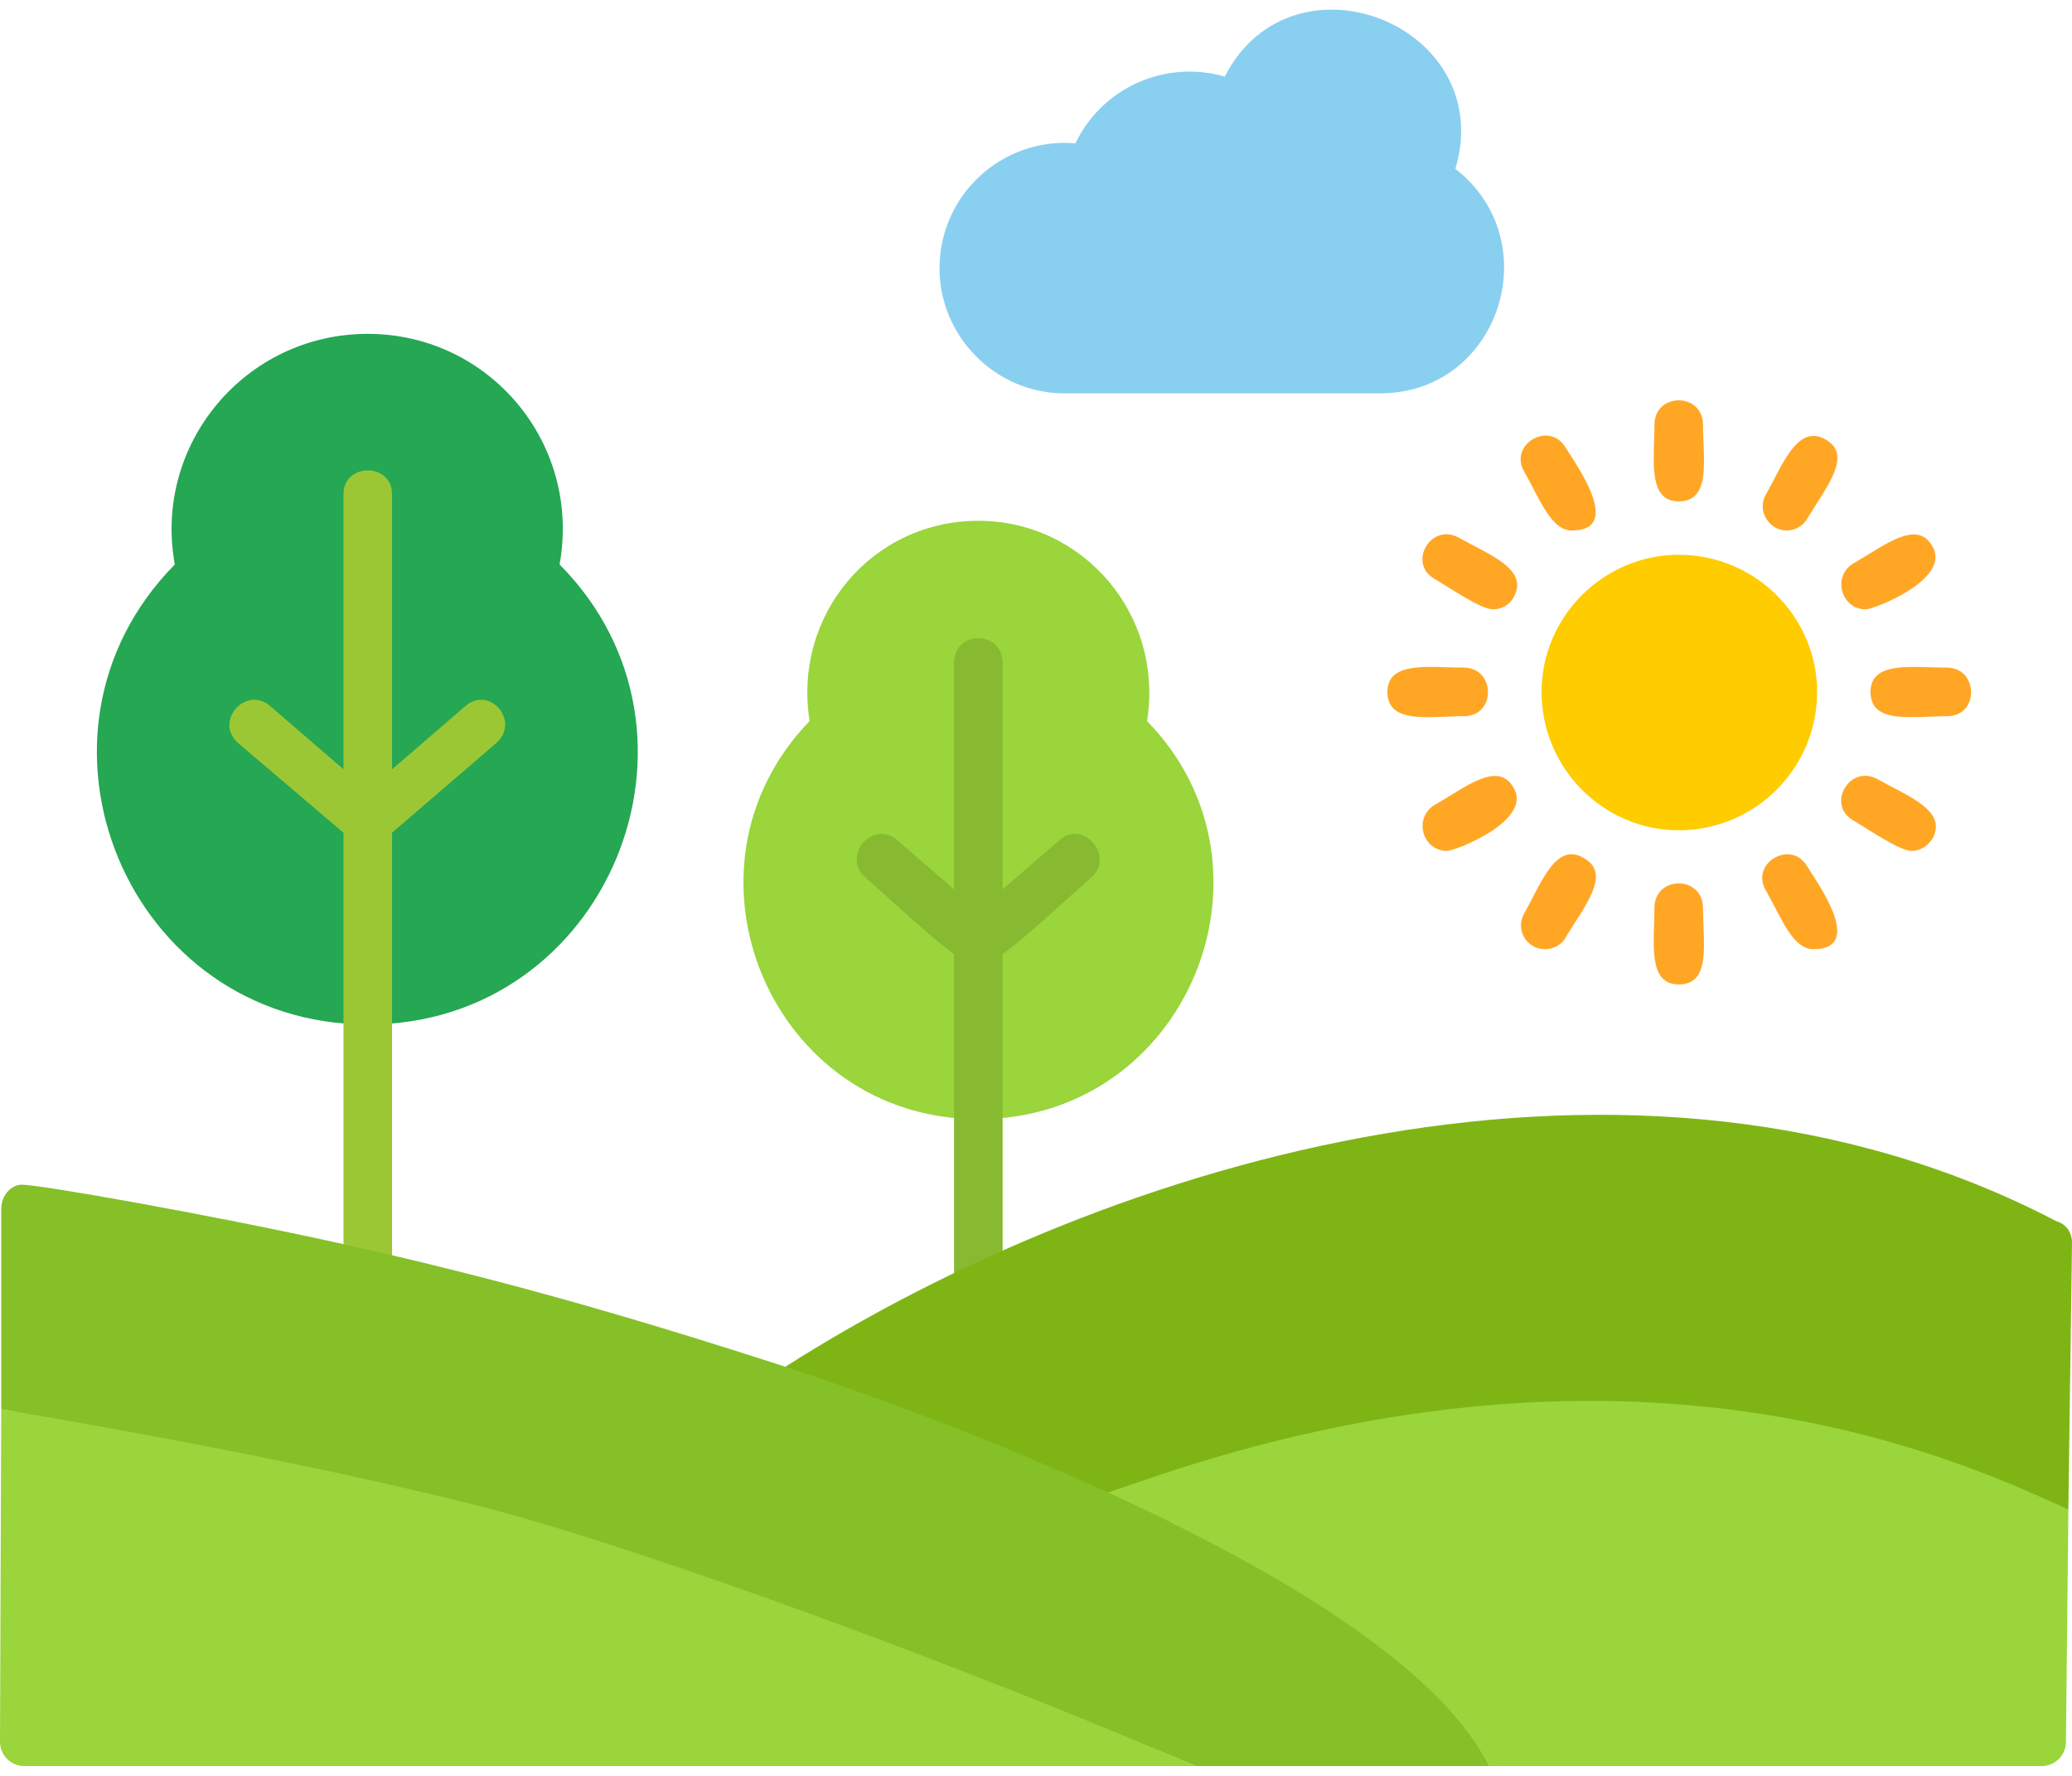 <svg width="42" height="36" viewBox="0 0 42 36" fill="none" xmlns="http://www.w3.org/2000/svg">
<path d="M19.831 22.687C15.624 22.687 13.508 17.619 16.411 14.617C16.067 12.452 17.691 10.557 19.831 10.557C21.947 10.557 23.596 12.452 23.251 14.617C26.155 17.594 24.063 22.687 19.831 22.687Z" fill="#99D53B"/>
<path d="M19.831 26.599C19.561 26.599 19.339 26.378 19.339 26.107V13.436C19.339 12.771 20.323 12.771 20.323 13.436V26.107C20.323 26.378 20.102 26.599 19.831 26.599Z" fill="#88BA31"/>
<path d="M19.831 19.612C19.487 19.612 18.035 18.209 17.543 17.791C17.051 17.348 17.691 16.61 18.183 17.028L19.831 18.455L21.48 17.028C21.947 16.61 22.612 17.348 22.119 17.791C21.627 18.209 20.176 19.612 19.831 19.612Z" fill="#88BA31"/>
<path d="M7.455 20.768C2.583 20.768 0.148 14.887 3.543 11.443C3.1 9.007 4.97 6.768 7.455 6.768C9.916 6.768 11.786 8.982 11.343 11.443C14.738 14.863 12.327 20.768 7.455 20.768Z" fill="#25A753"/>
<path d="M7.455 26.329C7.16 26.329 6.963 26.107 6.963 25.837V10.016C6.963 9.376 7.947 9.376 7.947 10.016V25.837C7.947 26.107 7.726 26.329 7.455 26.329Z" fill="#9CC735"/>
<path d="M7.455 17.151C7.332 17.151 7.209 17.127 7.135 17.028L4.823 15.06C4.33 14.617 4.995 13.879 5.487 14.322L7.455 16.019L9.424 14.322C9.916 13.879 10.555 14.617 10.063 15.06L7.775 17.028C7.677 17.127 7.554 17.151 7.455 17.151Z" fill="#9CC735"/>
<path d="M34.028 16.831C32.503 16.831 31.248 15.576 31.248 14.026C31.248 12.501 32.503 11.246 34.028 11.246C35.578 11.246 36.833 12.501 36.833 14.026C36.833 15.576 35.578 16.831 34.028 16.831Z" fill="#FFCC00"/>
<path d="M34.028 10.164C33.388 10.164 33.536 9.302 33.536 8.613C33.536 7.949 34.52 7.949 34.52 8.613C34.52 9.302 34.693 10.164 34.028 10.164ZM36.218 10.754C35.849 10.754 35.603 10.336 35.8 10.016C36.144 9.401 36.439 8.589 37.005 8.909C37.571 9.228 37.005 9.893 36.636 10.508C36.562 10.655 36.39 10.754 36.218 10.754ZM37.817 12.353C37.325 12.353 37.128 11.689 37.571 11.418C38.186 11.074 38.851 10.508 39.17 11.074C39.564 11.738 37.989 12.353 37.817 12.353ZM39.466 14.518C38.777 14.518 37.916 14.691 37.916 14.026C37.916 13.387 38.777 13.534 39.466 13.534C40.105 13.534 40.13 14.518 39.466 14.518ZM38.752 17.25C38.506 17.25 37.867 16.807 37.571 16.634C37.005 16.315 37.497 15.478 38.063 15.798C38.678 16.142 39.49 16.438 39.17 17.003C39.072 17.151 38.925 17.25 38.752 17.25ZM36.759 19.242C36.341 19.242 36.12 18.627 35.8 18.061C35.455 17.496 36.316 17.003 36.636 17.569C36.833 17.889 37.817 19.242 36.759 19.242ZM34.028 19.956C33.388 19.956 33.536 19.095 33.536 18.406C33.536 17.742 34.52 17.742 34.52 18.406C34.52 19.119 34.693 19.956 34.028 19.956ZM31.322 19.242C30.928 19.242 30.706 18.824 30.903 18.504C31.248 17.889 31.543 17.053 32.109 17.397C32.675 17.717 32.109 18.381 31.74 18.997C31.666 19.144 31.494 19.242 31.322 19.242ZM29.329 17.25C28.837 17.25 28.64 16.585 29.083 16.315C29.698 15.97 30.362 15.404 30.682 15.97C31.076 16.634 29.501 17.25 29.329 17.25ZM29.673 14.518C28.984 14.518 28.123 14.691 28.123 14.026C28.123 13.387 28.984 13.534 29.673 13.534C30.313 13.534 30.337 14.518 29.673 14.518ZM30.264 12.353C30.018 12.353 29.378 11.91 29.083 11.738C28.517 11.418 29.009 10.582 29.575 10.902C30.19 11.246 31.002 11.541 30.682 12.107C30.608 12.255 30.436 12.353 30.264 12.353ZM31.863 10.754C31.445 10.754 31.223 10.139 30.903 9.573C30.559 9.007 31.42 8.515 31.74 9.081C31.937 9.401 32.921 10.754 31.863 10.754Z" fill="#FFA725"/>
<path d="M27.975 7.974H21.578C20.176 7.974 19.044 6.817 19.044 5.439C19.044 3.963 20.299 2.782 21.8 2.905C22.341 1.773 23.62 1.207 24.826 1.552C26.204 -1.13 30.362 0.518 29.501 3.422C31.395 4.898 30.387 7.974 27.975 7.974Z" fill="#89CFF0"/>
<path d="M15.919 27.706C22.489 23.524 33.093 20.276 41.68 24.754C41.852 24.803 42 24.951 42 25.197L41.926 30.61C39.269 29.33 35.726 29.306 32.601 29.281C29.402 29.257 25.933 28.986 22.464 30.265C21.012 29.601 19.905 30.708 18.773 30.29C17.248 29.7 15.919 27.706 15.919 27.706ZM4.503 24.705C4.626 24.729 4.749 24.754 4.847 24.779L4.503 24.705Z" fill="#7EB515"/>
<path d="M41.926 30.61L41.877 35.309C41.877 35.58 41.656 35.801 41.385 35.801H30.19C29.279 33.981 26.548 32.258 23.719 30.856C23.35 30.979 22.981 31.102 22.612 31.25C21.997 31.471 21.652 30.561 22.267 30.339C28.935 27.829 35.677 27.584 41.926 30.61Z" fill="#99D53B"/>
<path d="M0.025 24.508V28.568C2.214 28.937 6.102 30.536 9.645 31.446C13.114 32.308 19.782 33.882 24.236 35.801H30.19C28.369 32.135 18.995 28.715 15.919 27.706C12.499 26.599 9.94 25.886 6.963 25.221C4.183 24.606 0.812 24.016 0.443 24.016C0.221 24.016 0.025 24.237 0.025 24.508Z" fill="#85C028"/>
<path d="M0.025 28.568L0 35.309C0 35.58 0.221 35.801 0.492 35.801H24.235C19.782 33.882 13.114 31.397 9.645 30.511C6.102 29.626 2.214 28.937 0.025 28.568Z" fill="#99D53B"/>
</svg>
